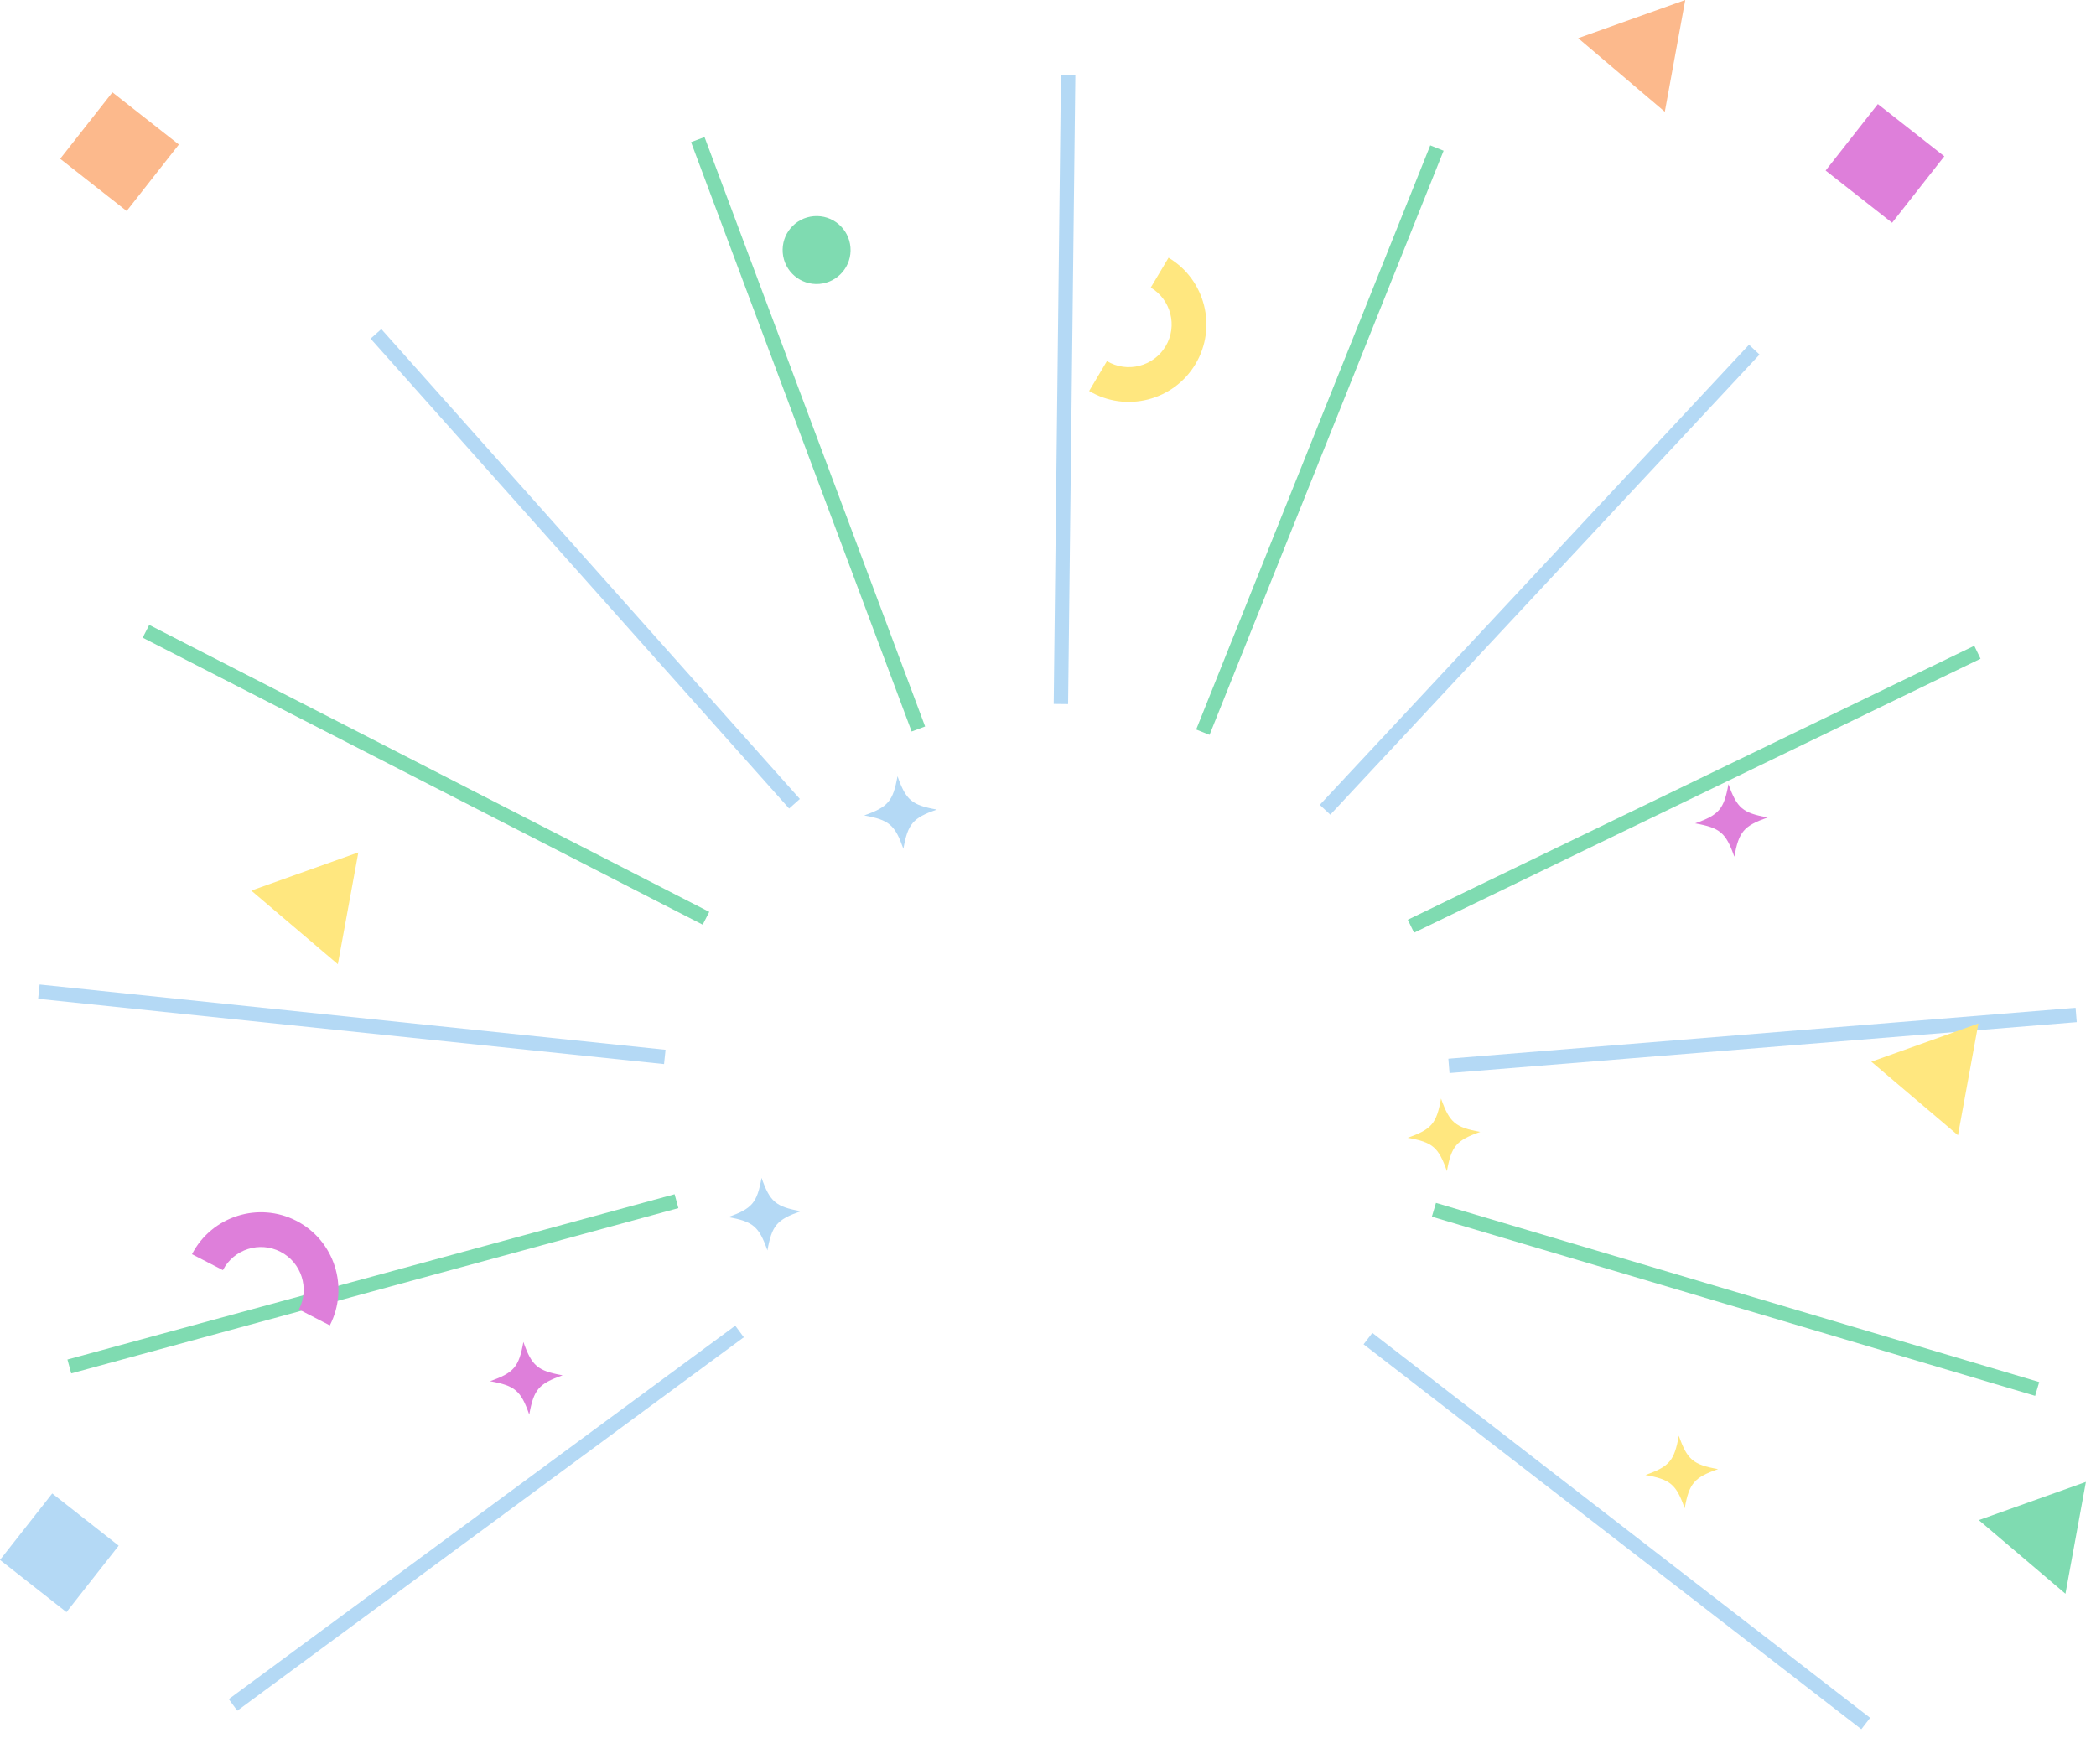<svg width="335" height="282" viewBox="0 0 335 282" fill="none" xmlns="http://www.w3.org/2000/svg">
<g opacity="0.5">
<path d="M169.564 112.519L170.723 11.947" stroke="#69B4EC" stroke-width="2.3" stroke-miterlimit="10"/>
<path d="M126.983 128.461L60.087 53.36" stroke="#69B4EC" stroke-width="2.3" stroke-miterlimit="10"/>
<path d="M106.254 168.928L6.214 158.495" stroke="#69B4EC" stroke-width="2.3" stroke-miterlimit="10"/>
<path d="M118.198 212.806L37.245 272.491" stroke="url(#paint0_linear_6184_637)" stroke-width="2.3" stroke-miterlimit="10"/>
<path d="M218.638 213.946L298.198 275.47" stroke="#69B4EC" stroke-width="2.3" stroke-miterlimit="10"/>
<path d="M231.579 170.358L331.83 162.223" stroke="#69B4EC" stroke-width="2.3" stroke-miterlimit="10"/>
<path d="M211.778 129.424L280.381 55.882" stroke="#69B4EC" stroke-width="2.3" stroke-miterlimit="10"/>
<path d="M146.782 116.512L111.527 22.313" stroke="#00B863" stroke-width="2.3" stroke-miterlimit="10"/>
<path d="M112.835 146.764L23.327 100.895" stroke="#00B863" stroke-width="2.3" stroke-miterlimit="10"/>
<path d="M108.123 191.982L11.08 218.398" stroke="#00B863" stroke-width="2.3" stroke-miterlimit="10"/>
<path d="M229.18 193.357L325.598 221.992" stroke="#00B863" stroke-width="2.3" stroke-miterlimit="10"/>
<path d="M225.506 148.036L316.045 104.249" stroke="#00B863" stroke-width="2.3" stroke-miterlimit="10"/>
<path d="M192.252 117.021L229.662 23.663" stroke="#00B863" stroke-width="2.3" stroke-miterlimit="10"/>
<path d="M127.987 193.583C124.154 194.937 123.375 195.853 122.656 199.854C121.302 196.021 120.386 195.242 116.385 194.523C120.218 193.169 120.997 192.253 121.716 188.252C123.07 192.085 123.986 192.864 127.987 193.583Z" fill="#69B4EC"/>
<path d="M282.528 130.653C278.695 132.007 277.917 132.922 277.197 136.924C275.843 133.091 274.928 132.312 270.926 131.593C274.759 130.239 275.538 129.323 276.257 125.322C277.611 129.155 278.527 129.933 282.528 130.653Z" fill="#BE00B6"/>
<path d="M89.921 219.813C86.088 221.167 85.31 222.083 84.591 226.085C83.237 222.251 82.321 221.473 78.32 220.754C82.153 219.4 82.931 218.484 83.65 214.483C85.004 218.316 85.92 219.094 89.921 219.813Z" fill="#BE00B6"/>
<path d="M236.588 180.908C232.755 182.262 231.976 183.178 231.257 187.179C229.903 183.346 228.987 182.567 224.986 181.848C228.819 180.494 229.598 179.578 230.317 175.577C231.671 179.41 232.587 180.189 236.588 180.908Z" fill="#FFD000"/>
<path d="M274.591 234.804C270.758 236.158 269.98 237.074 269.261 241.075C267.907 237.242 266.991 236.463 262.989 235.744C266.823 234.39 267.601 233.474 268.32 229.473C269.674 233.306 270.59 234.085 274.591 234.804Z" fill="#FFD000"/>
<path d="M149.718 129.39C145.885 130.744 145.106 131.66 144.387 135.661C143.033 131.828 142.117 131.049 138.116 130.33C141.949 128.976 142.728 128.06 143.447 124.059C144.801 127.892 145.717 128.671 149.718 129.39Z" fill="#69B4EC"/>
<path d="M52.715 211.833L47.773 209.284C49.508 205.933 48.19 201.796 44.839 200.071C41.488 198.336 37.351 199.654 35.626 203.005L30.684 200.456C33.824 194.382 41.316 191.999 47.388 195.129C53.462 198.268 55.845 205.76 52.715 211.833Z" fill="#BE00B6"/>
<path d="M174.077 62.491L176.921 57.715C180.158 59.65 184.365 58.577 186.3 55.34C188.235 52.103 187.161 47.896 183.924 45.961L186.768 41.186C192.64 44.683 194.572 52.312 191.075 58.184C187.578 64.055 179.949 65.988 174.077 62.491Z" fill="#FFD000"/>
<path d="M135.928 39.528C136.17 42.518 133.944 45.136 130.954 45.379C127.964 45.621 125.346 43.395 125.103 40.405C124.861 37.415 127.087 34.796 130.077 34.554C133.067 34.312 135.685 36.537 135.928 39.528Z" fill="#00B863"/>
<path d="M57.273 136.238L40.16 142.34L53.996 154.111L57.273 136.238Z" fill="#FFD000"/>
<path d="M333.384 236.851L316.271 242.954L330.117 254.724L333.384 236.851Z" fill="#00B863"/>
<path d="M316.204 163.584L299.091 169.687L312.937 181.446L316.204 163.584Z" fill="#FFD000"/>
<path d="M269.351 2.44152e-05L252.238 6.102L266.083 17.862L269.351 2.44152e-05Z" fill="#F97319"/>
<path d="M18.97 247.041L8.347 238.695L4.2032e-06 249.318L10.623 257.664L18.97 247.041Z" fill="#69B4EC"/>
<path d="M28.59 23.102L17.967 14.755L9.62 25.378L20.244 33.725L28.59 23.102Z" fill="#F97319"/>
<path d="M310.756 24.983L300.133 16.636L291.786 27.26L302.41 35.606L310.756 24.983Z" fill="#BE00B6"/>
</g>
<defs>
<linearGradient id="paint0_linear_6184_637" x1="75.583" y1="216.26" x2="79.86" y2="269.037" gradientUnits="userSpaceOnUse">
<stop stop-color="#69B4EC"/>
<stop offset="1" stop-color="#69B4EC"/>
</linearGradient>
</defs>
</svg>
